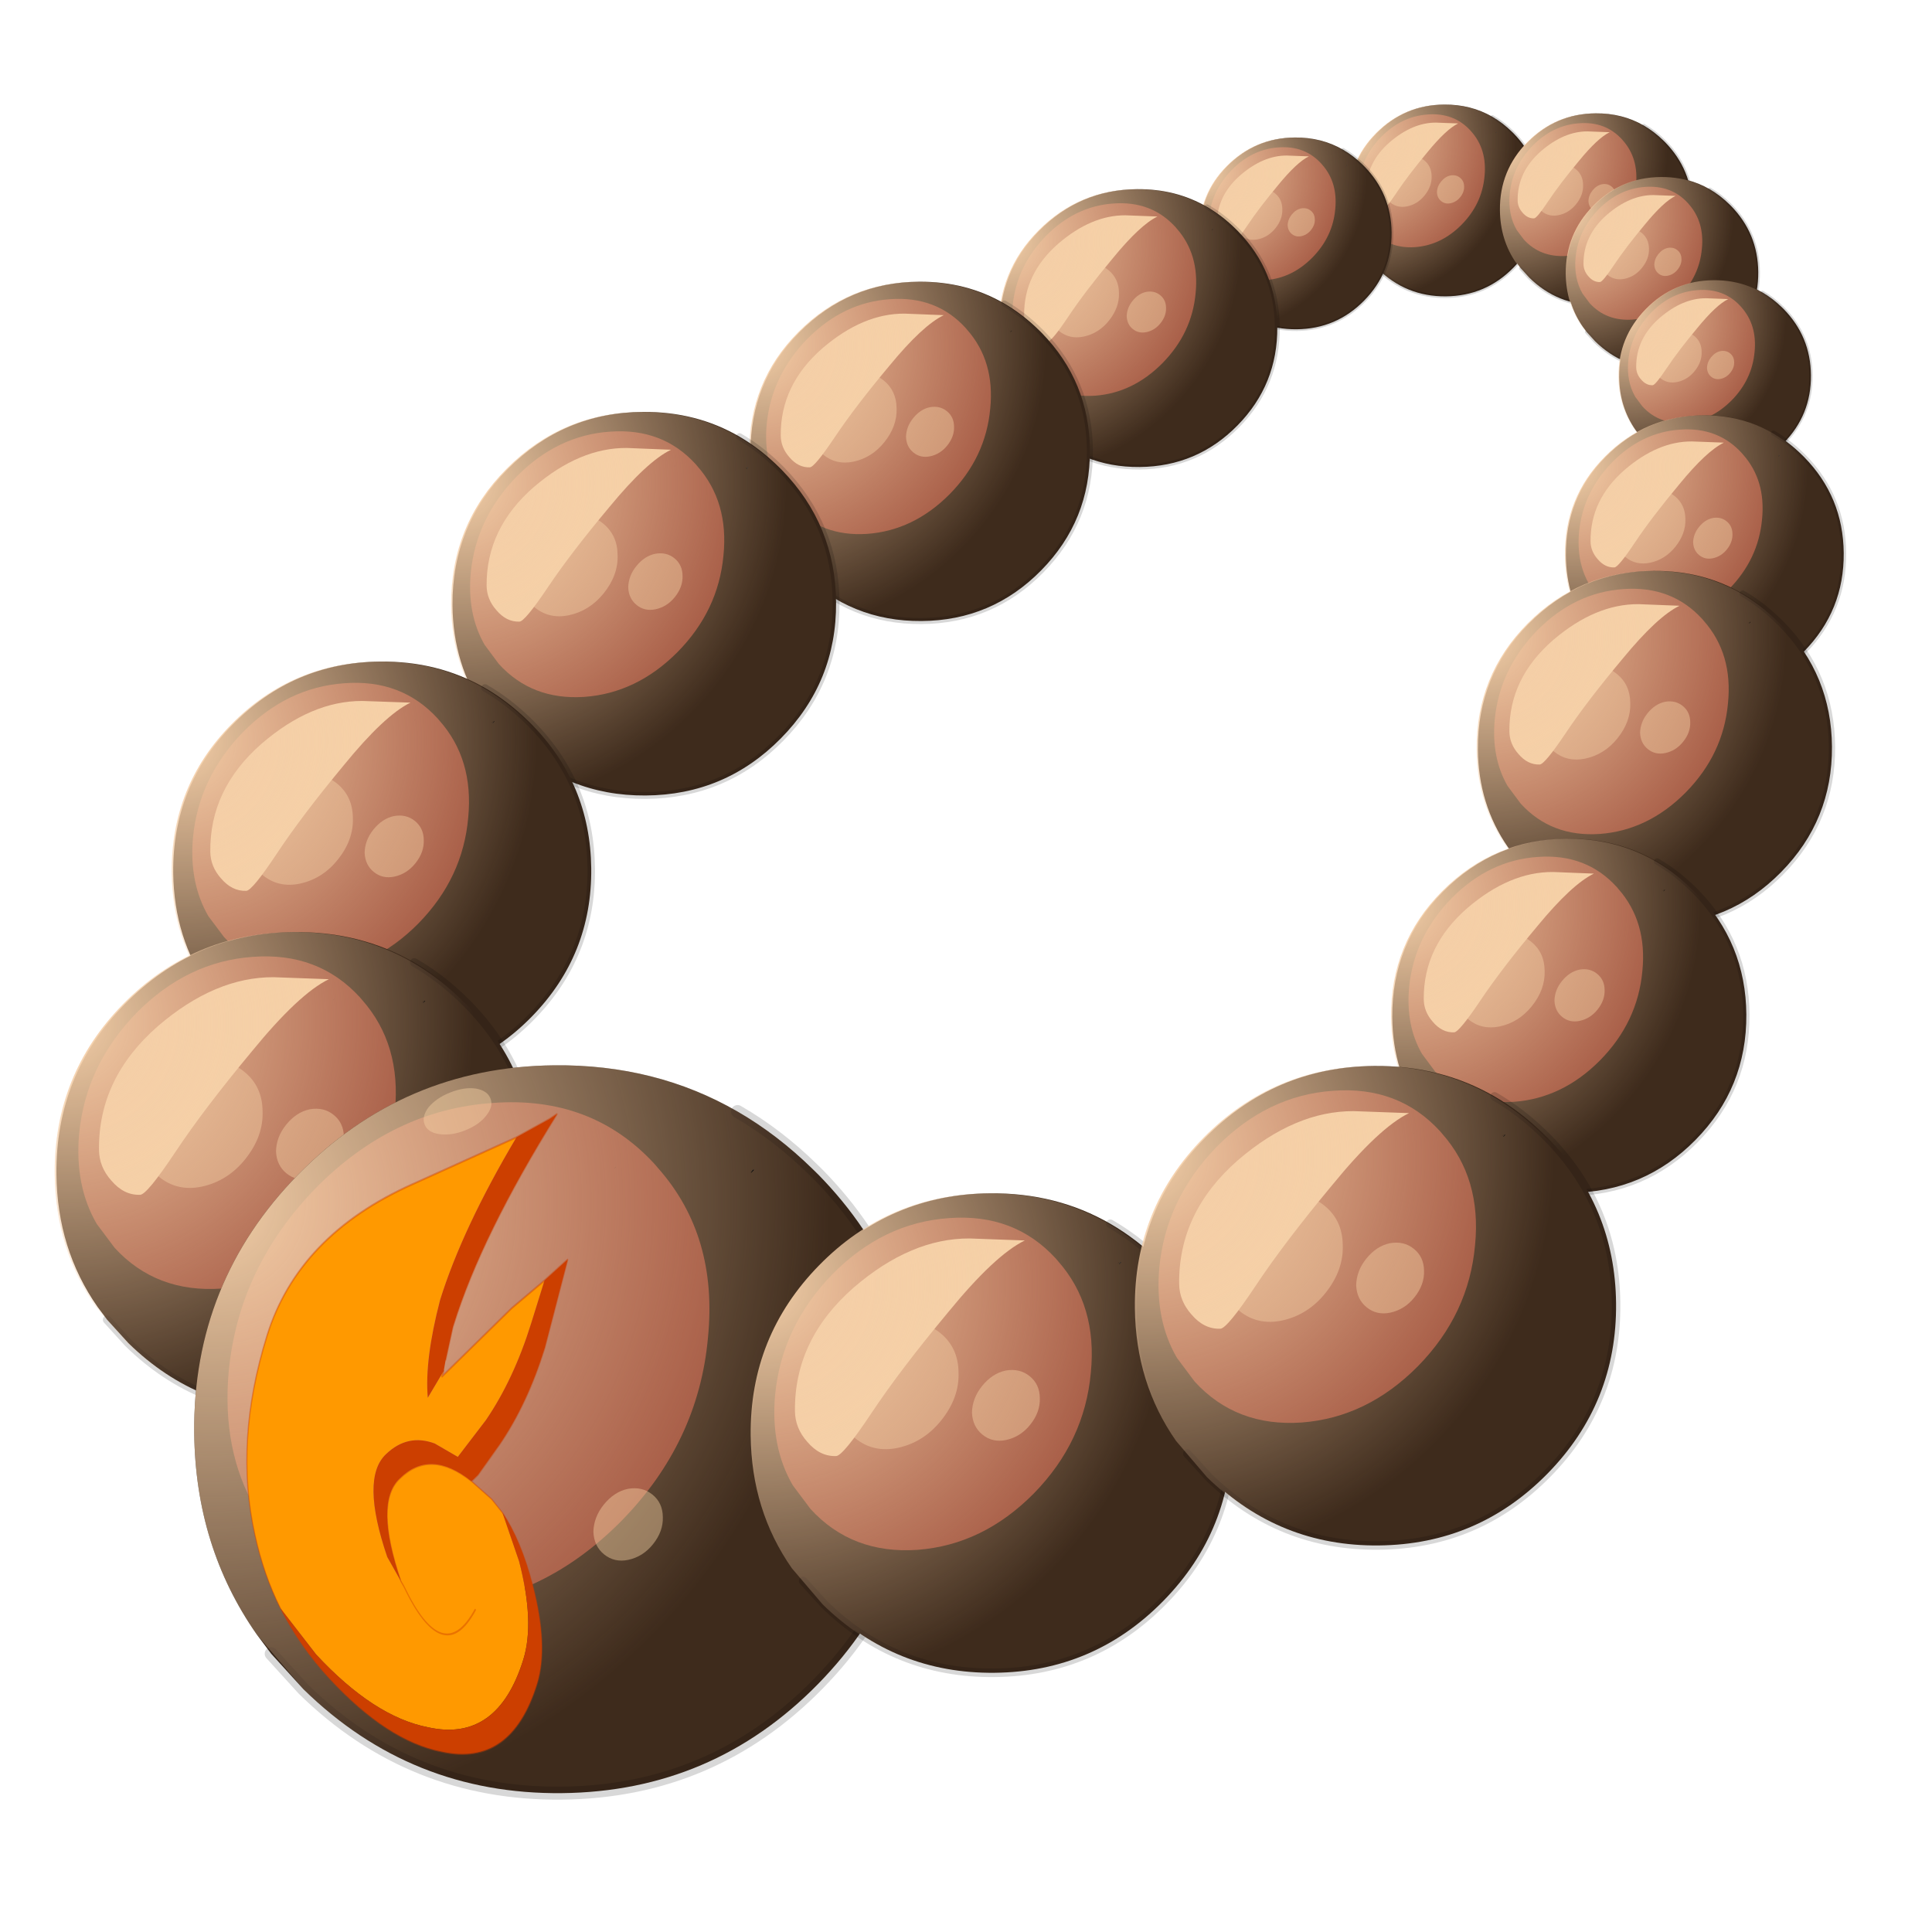 <?xml version="1.0" encoding="UTF-8" standalone="no"?>
<svg xmlns:xlink="http://www.w3.org/1999/xlink" height="440.0px" width="440.0px" xmlns="http://www.w3.org/2000/svg">
  <g transform="matrix(10.0, 0.0, 0.0, 10.0, 0.0, 0.0)">
    <use height="44.0" transform="matrix(1.0, 0.0, 0.0, 1.0, 0.0, 0.0)" width="44.0" xlink:href="#shape0"/>
    <use height="56.7" transform="matrix(7.0E-4, 0.078, 0.078, -7.0E-4, 30.69, 2.401)" width="56.5" xlink:href="#sprite0"/>
    <use height="56.7" transform="matrix(7.0E-4, 0.078, 0.078, -7.0E-4, 27.29, 3.151)" width="56.5" xlink:href="#sprite0"/>
    <use height="56.7" transform="matrix(7.0E-4, 0.078, 0.078, -7.0E-4, 34.14, 2.601)" width="56.5" xlink:href="#sprite0"/>
    <use height="56.7" transform="matrix(7.0E-4, 0.078, 0.078, -7.0E-4, 35.64, 4.051)" width="56.5" xlink:href="#sprite0"/>
    <use height="56.7" transform="matrix(7.0E-4, 0.078, 0.078, -7.0E-4, 36.84, 6.401)" width="56.5" xlink:href="#sprite0"/>
    <use height="56.7" transform="matrix(0.001, 0.113, 0.113, -0.001, 35.611, 9.486)" width="56.5" xlink:href="#sprite0"/>
    <use height="56.7" transform="matrix(0.001, 0.113, 0.113, -0.001, 22.711, 4.336)" width="56.5" xlink:href="#sprite0"/>
    <use height="56.7" transform="matrix(0.001, 0.138, 0.138, -0.001, 17.038, 6.444)" width="56.5" xlink:href="#sprite0"/>
    <use height="56.7" transform="matrix(0.001, 0.156, 0.156, -0.001, 10.246, 9.409)" width="56.5" xlink:href="#sprite0"/>
    <use height="56.7" transform="matrix(0.001, 0.144, 0.144, -0.001, 33.601, 13.029)" width="56.5" xlink:href="#sprite0"/>
    <use height="56.7" transform="matrix(0.001, 0.144, 0.144, -0.001, 31.651, 19.129)" width="56.5" xlink:href="#sprite0"/>
    <use height="56.7" transform="matrix(0.002, 0.17, 0.17, -0.002, 3.855, 15.123)" width="56.5" xlink:href="#sprite0"/>
    <use height="56.7" transform="matrix(0.002, 0.195, 0.195, -0.002, 1.19, 21.283)" width="56.5" xlink:href="#sprite0"/>
    <use height="56.5" transform="matrix(0.003, 0.296, 0.296, -0.003, 4.309, 21.356)" width="70.2" xlink:href="#sprite4"/>
    <use height="56.7" transform="matrix(0.002, 0.195, 0.195, -0.002, 17.04, 27.233)" width="56.5" xlink:href="#sprite0"/>
    <use height="56.7" transform="matrix(0.002, 0.195, 0.195, -0.002, 25.79, 24.333)" width="56.5" xlink:href="#sprite0"/>
  </g>
  <defs>
    <g id="shape0" transform="matrix(1.0, 0.0, 0.0, 1.0, 0.0, 0.0)">
      <path d="M44.0 44.0 L0.0 44.0 0.0 0.0 44.0 0.0 44.0 44.0" fill="#43adca" fill-opacity="0.0" fill-rule="evenodd" stroke="none"/>
    </g>
    <g id="sprite0" transform="matrix(1.0, 0.0, 0.0, 1.0, 28.0, 56.2)">
      <use height="56.5" transform="matrix(1.0, 0.0, 0.0, 1.0, -28.0, -56.0)" width="56.5" xlink:href="#shape1"/>
      <use height="4.6" transform="matrix(1.373, 1.673, -2.655, 2.179, -3.657, -48.99)" width="6.0" xlink:href="#sprite1"/>
      <use height="4.6" transform="matrix(0.763, 0.929, -1.475, 1.21, -2.104, -31.906)" width="6.0" xlink:href="#sprite1"/>
      <use height="27.05" transform="matrix(1.0, 0.0, 0.0, 1.0, -22.75, -51.0)" width="25.25" xlink:href="#sprite2"/>
      <use height="56.0" transform="matrix(1.0, 0.0, 0.0, 1.0, -28.0, -56.2)" width="56.0" xlink:href="#sprite3"/>
    </g>
    <g id="shape1" transform="matrix(1.0, 0.0, 0.0, 1.0, 28.0, 56.0)">
      <path d="M-24.3 -13.95 Q-28.0 -20.2 -28.0 -28.0 -28.0 -39.6 -19.8 -47.8 -11.6 -56.0 0.0 -56.0 8.75 -56.0 15.55 -51.35 L17.05 -50.25 19.8 -47.8 Q28.0 -39.6 28.0 -28.0 28.0 -16.4 19.8 -8.2 11.6 0.0 0.0 0.0 -11.3 0.0 -19.4 -7.8 L-19.8 -8.2 Q-22.5 -10.9 -24.3 -13.95 M-19.8 -12.75 L-19.6 -12.95 -19.8 -12.8 -19.8 -12.75" fill="#3e2b1c" fill-rule="evenodd" stroke="none"/>
      <path d="M-19.8 -12.75 L-19.8 -12.8 -19.6 -12.95 -19.8 -12.75" fill="none" stroke="#000000" stroke-linecap="round" stroke-linejoin="round" stroke-width="0.05"/>
      <path d="M17.05 -50.25 L19.8 -47.8 Q28.0 -39.6 28.0 -28.0 28.0 -16.4 19.8 -8.2 11.6 0.0 0.0 0.0 -11.3 0.0 -19.4 -7.8 L-19.8 -8.2 Q-22.5 -10.9 -24.3 -13.95" fill="none" stroke="#000000" stroke-linecap="round" stroke-linejoin="round" stroke-opacity="0.153" stroke-width="1.0"/>
      <path d="M7.1 -23.2 Q1.1 -17.2 -6.95 -16.4 -14.75 -15.55 -20.0 -20.1 L-20.3 -20.35 Q-25.65 -25.15 -25.15 -32.8 -24.7 -40.45 -18.75 -46.45 -12.7 -52.45 -4.7 -53.3 1.35 -53.9 5.85 -51.35 L8.65 -49.3 Q14.0 -44.5 13.55 -36.85 13.05 -29.2 7.1 -23.2 M-19.95 -23.5 L-20.1 -23.4 -20.15 -23.35 -19.95 -23.5" fill="#9c4c38" fill-rule="evenodd" stroke="none"/>
    </g>
    <g id="sprite1" transform="matrix(1.0, 0.0, 0.0, 1.0, 3.0, 4.6)">
      <use height="4.6" transform="matrix(1.0, 0.0, 0.0, 1.0, -3.0, -4.6)" width="6.0" xlink:href="#shape2"/>
    </g>
    <g id="shape2" transform="matrix(1.0, 0.0, 0.0, 1.0, 3.0, 4.6)">
      <path d="M2.1 -0.65 Q1.25 0.0 0.0 0.0 -1.25 0.0 -2.15 -0.65 -3.0 -1.3 -3.0 -2.3 -3.0 -3.25 -2.15 -3.95 -1.25 -4.6 0.0 -4.6 1.25 -4.6 2.1 -3.95 3.0 -3.25 3.0 -2.3 3.0 -1.3 2.1 -0.65" fill="#f6d1a5" fill-opacity="0.439" fill-rule="evenodd" stroke="none"/>
    </g>
    <g id="sprite2" transform="matrix(1.0, 0.0, 0.0, 1.0, 12.65, 27.05)">
      <use height="27.05" transform="matrix(1.0, 0.0, 0.0, 1.0, -12.65, -27.05)" width="25.25" xlink:href="#shape3"/>
    </g>
    <g id="shape3" transform="matrix(1.0, 0.0, 0.0, 1.0, 12.65, 27.05)">
      <path d="M12.6 -22.3 Q12.6 -21.5 7.6 -18.1 2.6 -14.7 -4.05 -9.05 -10.7 -3.5 -12.35 0.0 L-12.65 -6.45 Q-12.75 -13.3 -7.05 -20.05 -1.05 -27.05 7.3 -27.05 9.3 -27.05 10.9 -25.65 12.65 -24.2 12.6 -22.3" fill="#f6d1a5" fill-rule="evenodd" stroke="none"/>
    </g>
    <g id="sprite3" transform="matrix(1.0, 0.0, 0.0, 1.0, 28.0, 56.0)">
      <use height="56.0" transform="matrix(1.0, 0.0, 0.0, 1.0, -28.0, -56.0)" width="56.0" xlink:href="#shape4"/>
    </g>
    <g id="shape4" transform="matrix(1.0, 0.0, 0.0, 1.0, 28.0, 56.0)">
      <path d="M15.55 -51.35 L19.8 -47.8 Q28.0 -39.6 28.0 -28.0 28.0 -16.4 19.8 -8.2 11.6 0.0 0.0 0.0 -11.3 0.0 -19.4 -7.8 L-19.8 -8.2 Q-28.0 -16.4 -28.0 -28.0 -28.0 -39.6 -19.8 -47.8 -11.6 -56.0 0.0 -56.0 8.75 -56.0 15.55 -51.35 M-19.6 -12.95 L-19.8 -12.8 -19.8 -12.75 -19.6 -12.95" fill="url(#gradient0)" fill-rule="evenodd" stroke="none"/>
    </g>
    <radialGradient cx="0" cy="0" gradientTransform="matrix(0.058, 0.0, 0.0, 0.058, -17.7, -54.4)" gradientUnits="userSpaceOnUse" id="gradient0" r="819.2" spreadMethod="pad">
      <stop offset="0.0" stop-color="#f4cea7"/>
      <stop offset="1.0" stop-color="#f5cfa9" stop-opacity="0.0"/>
    </radialGradient>
    <g id="sprite4" transform="matrix(1.0, 0.0, 0.0, 1.0, 38.1, 56.0)">
      <use height="56.5" transform="matrix(1.0, 0.0, 0.0, 1.0, -28.0, -56.0)" width="56.5" xlink:href="#shape5"/>
      <use height="56.0" transform="matrix(1.0, 0.0, 0.0, 1.0, -28.0, -56.0)" width="56.0" xlink:href="#sprite3"/>
      <use height="21.15" transform="matrix(1.897, 1.724, 2.198, -0.709, -38.098, -40.427)" width="12.5" xlink:href="#sprite5"/>
      <use height="4.6" transform="matrix(0.487, 0.188, -0.426, 1.105, -25.004, -38.597)" width="6.0" xlink:href="#sprite1"/>
      <use height="4.6" transform="matrix(0.514, 0.626, -0.994, 0.816, 8.13, -26.431)" width="6.0" xlink:href="#sprite1"/>
    </g>
    <g id="shape5" transform="matrix(1.0, 0.0, 0.0, 1.0, 28.0, 56.0)">
      <path d="M-24.3 -13.95 Q-28.0 -20.2 -28.0 -28.0 -28.0 -39.6 -19.8 -47.8 -11.6 -56.0 0.0 -56.0 8.75 -56.0 15.55 -51.35 L17.05 -50.25 19.8 -47.8 Q28.0 -39.6 28.0 -28.0 28.0 -16.4 19.8 -8.2 11.6 0.0 0.0 0.0 -11.3 0.0 -19.4 -7.8 L-19.8 -8.2 Q-22.5 -10.9 -24.3 -13.95 M-19.8 -12.75 L-19.6 -12.95 -19.8 -12.8 -19.8 -12.75" fill="#3e2b1c" fill-rule="evenodd" stroke="none"/>
      <path d="M-19.8 -12.75 L-19.8 -12.8 -19.6 -12.95 -19.8 -12.75" fill="none" stroke="#000000" stroke-linecap="round" stroke-linejoin="round" stroke-width="0.05"/>
      <path d="M17.05 -50.25 L19.8 -47.8 Q28.0 -39.6 28.0 -28.0 28.0 -16.4 19.8 -8.2 11.6 0.0 0.0 0.0 -11.3 0.0 -19.4 -7.8 L-19.8 -8.2 Q-22.5 -10.9 -24.3 -13.95" fill="none" stroke="#000000" stroke-linecap="round" stroke-linejoin="round" stroke-opacity="0.153" stroke-width="1.0"/>
      <path d="M7.1 -23.2 Q1.1 -17.2 -6.95 -16.4 -14.75 -15.55 -20.0 -20.1 L-20.3 -20.35 Q-25.65 -25.15 -25.15 -32.8 -24.7 -40.45 -18.75 -46.45 -12.7 -52.45 -4.7 -53.3 1.35 -53.9 5.85 -51.35 L8.65 -49.3 Q14.0 -44.5 13.55 -36.85 13.05 -29.2 7.1 -23.2 M-19.95 -23.5 L-20.1 -23.4 -20.15 -23.35 -19.95 -23.5" fill="#9c4c38" fill-rule="evenodd" stroke="none"/>
    </g>
    <g id="sprite5" transform="matrix(1.0, 0.0, 0.0, 1.0, 6.25, 21.15)">
      <use height="21.15" transform="matrix(1.0, 0.0, 0.0, 1.0, -6.25, -21.15)" width="12.5" xlink:href="#shape6"/>
    </g>
    <g id="shape6" transform="matrix(1.0, 0.0, 0.0, 1.0, 6.25, 21.15)">
      <path d="M-0.05 -11.25 L-0.05 -11.05 1.55 -14.8 2.35 -16.45 2.35 -14.95 Q2.35 -13.0 1.85 -11.15 L1.3 -9.4 0.4 -9.1 Q-0.6 -8.6 -1.1 -7.45 -1.7 -6.1 0.0 -4.8 L0.85 -4.5 0.7 -4.55 Q-1.0 -5.85 -0.4 -7.2 0.3 -8.85 2.0 -9.15 L2.85 -9.25 3.35 -9.2 4.4 -8.4 Q5.55 -7.25 5.55 -5.95 5.55 -3.05 3.1 -1.5 1.2 -0.25 -1.35 -0.25 L-3.0 -0.45 Q-3.9 -0.85 -4.6 -1.65 -6.25 -3.5 -6.25 -7.2 -6.25 -10.7 -3.0 -15.25 L-0.05 -19.4 Q-0.9 -15.5 -0.9 -13.0 -0.8 -11.0 -0.3 -10.1 L-0.05 -11.25 M3.45 -5.9 Q3.0 -3.45 0.85 -4.5 3.0 -3.45 3.45 -5.9" fill="#ff9900" fill-rule="evenodd" stroke="none"/>
      <path d="M-0.05 -11.25 L-0.3 -10.1 Q-0.8 -11.0 -0.9 -13.0 -0.9 -15.5 -0.05 -19.4 L0.85 -20.8 1.05 -21.15 Q-0.2 -15.85 -0.2 -12.75 L-0.2 -12.65 -0.1 -11.6 -0.05 -11.25 M-3.0 -0.45 L-1.35 -0.25 Q1.2 -0.25 3.1 -1.5 5.55 -3.05 5.55 -5.95 5.55 -7.25 4.4 -8.4 L3.35 -9.2 Q4.25 -9.0 5.1 -8.15 6.25 -7.0 6.25 -5.7 6.25 -2.8 3.8 -1.25 1.9 0.0 -0.65 0.0 -1.95 0.0 -3.0 -0.45 M2.0 -9.15 Q0.3 -8.85 -0.4 -7.2 -1.0 -5.85 0.7 -4.55 L0.85 -4.5 0.0 -4.8 Q-1.7 -6.1 -1.1 -7.45 -0.6 -8.6 0.4 -9.1 L1.3 -9.4 1.85 -11.15 Q2.35 -13.0 2.35 -14.95 L2.35 -16.45 2.9 -17.65 3.05 -14.7 Q3.05 -12.75 2.55 -10.9 L2.15 -9.5 2.0 -9.15" fill="#cc3f00" fill-rule="evenodd" stroke="none"/>
      <path d="M2.35 -16.45 L1.55 -14.8 -0.05 -11.05 -0.05 -11.25 M-0.05 -19.4 L-3.0 -15.25 Q-6.25 -10.7 -6.25 -7.2 -6.25 -3.5 -4.6 -1.65 -3.9 -0.85 -3.0 -0.45 -1.95 0.0 -0.65 0.0 1.9 0.0 3.8 -1.25 6.25 -2.8 6.25 -5.7 6.25 -7.0 5.1 -8.15 4.25 -9.0 3.35 -9.2 L2.85 -9.25 2.0 -9.15 Q0.3 -8.85 -0.4 -7.2 -1.0 -5.85 0.7 -4.55 L0.85 -4.5 Q3.0 -3.45 3.45 -5.9 M2.0 -9.15 L2.15 -9.5 2.55 -10.9 Q3.05 -12.75 3.05 -14.7 L2.9 -17.65 2.35 -16.45 M-0.1 -11.6 L-0.2 -12.65 -0.2 -12.75 Q-0.2 -15.85 1.05 -21.15 L0.85 -20.8 -0.05 -19.4" fill="none" stroke="#cc3a00" stroke-linecap="round" stroke-linejoin="round" stroke-opacity="0.4" stroke-width="0.05"/>
    </g>
  </defs>
</svg>
